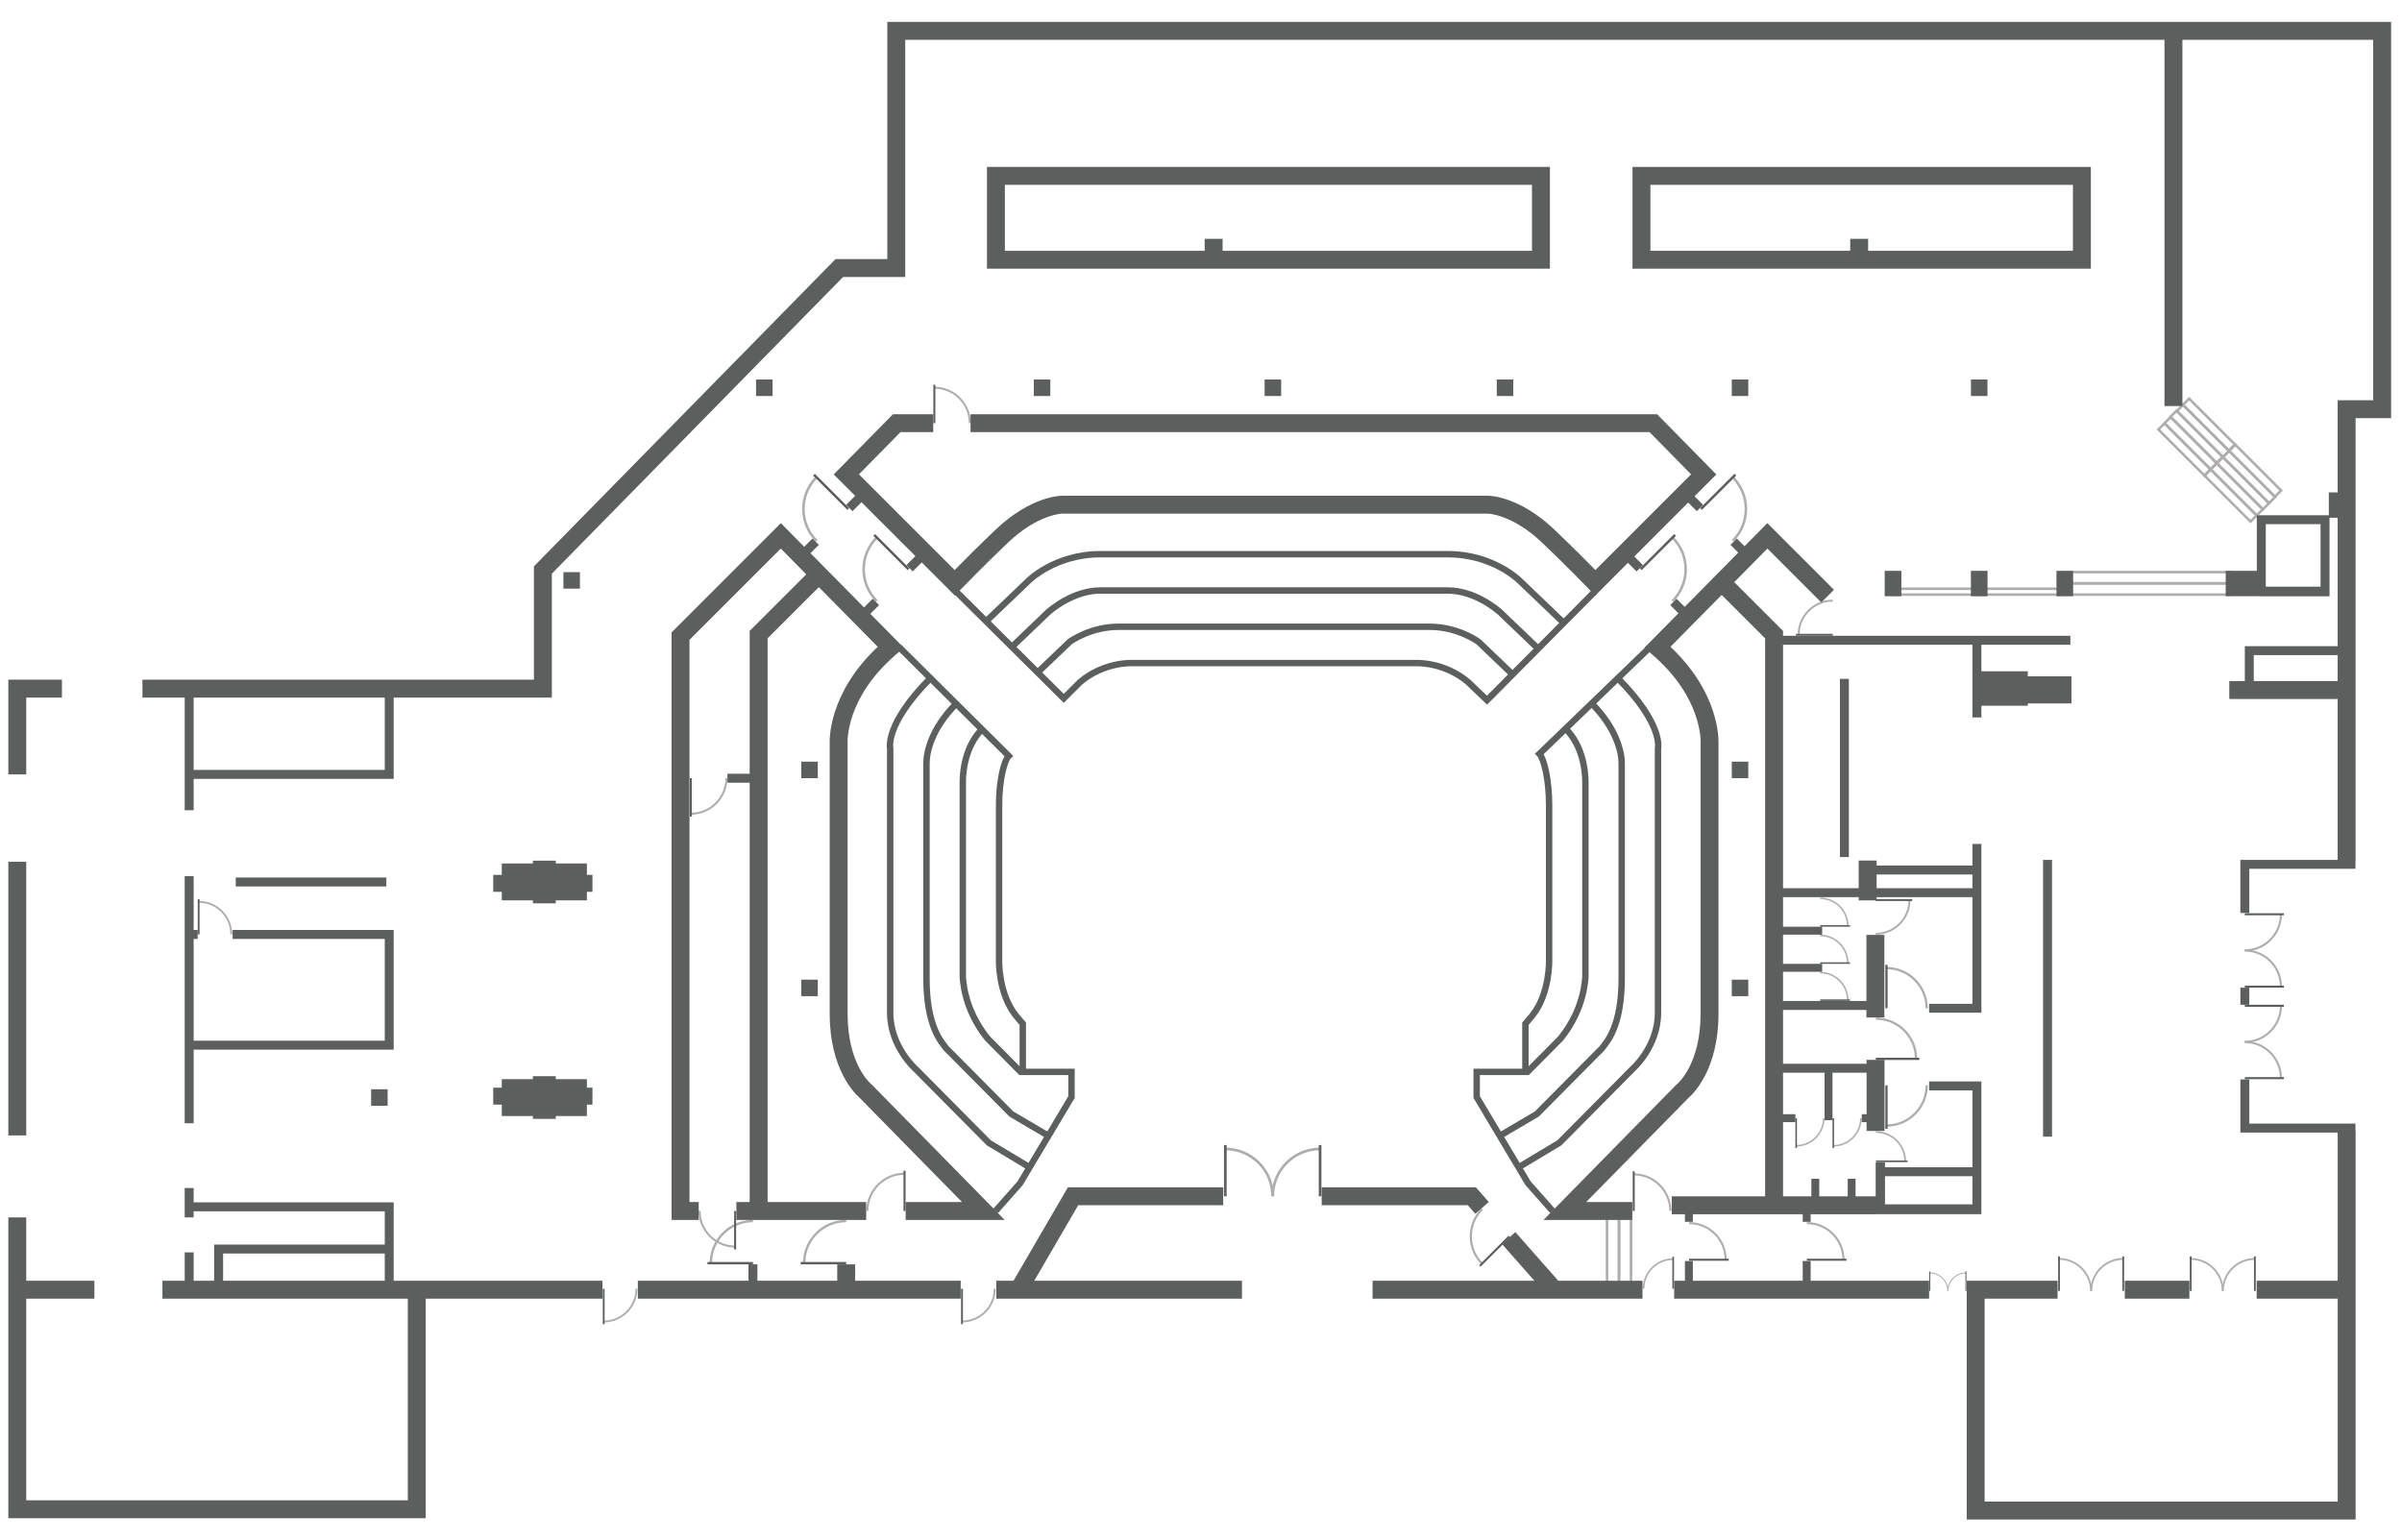 <?xml version="1.0" encoding="utf-8"?>
<!-- Generator: Adobe Illustrator 15.0.0, SVG Export Plug-In . SVG Version: 6.00 Build 0)  -->
<!DOCTYPE svg PUBLIC "-//W3C//DTD SVG 1.1//EN" "http://www.w3.org/Graphics/SVG/1.1/DTD/svg11.dtd">
<svg version="1.1" xmlns="http://www.w3.org/2000/svg" xmlns:xlink="http://www.w3.org/1999/xlink" x="0px" y="0px" width="1876px"
	 height="1202.94px" viewBox="0 0 1876 1202.94" enable-background="new 0 0 1876 1202.94" xml:space="preserve">
<symbol  id="drzwi" viewBox="-19.209 -18.761 38.417 37.521">
	<path fill="none" stroke="#AFACAC" stroke-width="2" stroke-miterlimit="10" d="M-16.313,17.761
		c0-19.618,15.902-35.521,35.521-35.521"/>
	<line fill="none" stroke="#5D5F5F" stroke-width="2" stroke-miterlimit="10" x1="19.208" y1="17.761" x2="-19.209" y2="17.761"/>
</symbol>
<g id="kontury">
	
		<use xlink:href="#drzwi"  width="38.417" height="37.521" x="-19.209" y="-18.761" transform="matrix(0.952 0 0 -0.952 424.714 2030.839)" overflow="visible"/>
	
		<use xlink:href="#drzwi"  width="38.417" height="37.521" x="-19.209" y="-18.761" transform="matrix(0.952 0 0 -0.952 473.38 1951.239)" overflow="visible"/>
	
		<use xlink:href="#drzwi"  width="38.417" height="37.521" x="-19.209" y="-18.761" transform="matrix(-0.686 0 0 -0.686 231.639 1925.524)" overflow="visible"/>
	
		<use xlink:href="#drzwi"  width="38.417" height="37.521" x="-19.209" y="-18.761" transform="matrix(0.686 0 0 0.686 205.273 1893.637)" overflow="visible"/>
	
		<use xlink:href="#drzwi"  width="38.417" height="37.521" x="-19.209" y="-18.761" transform="matrix(-0.673 0.673 -0.673 -0.673 591.523 1771.367)" overflow="visible"/>
	
		<use xlink:href="#drzwi"  width="38.417" height="37.521" x="-19.209" y="-18.761" transform="matrix(-0.526 0.526 -0.526 -0.526 627.517 1736.352)" overflow="visible"/>
	
		<use xlink:href="#drzwi"  width="38.417" height="37.521" x="-19.209" y="-18.761" transform="matrix(0.673 0.673 0.673 -0.673 1438.768 1771.367)" overflow="visible"/>
	
		<use xlink:href="#drzwi"  width="38.417" height="37.521" x="-19.209" y="-18.761" transform="matrix(0.526 0.526 0.526 -0.526 1402.773 1736.352)" overflow="visible"/>
	
		<use xlink:href="#drzwi"  width="38.417" height="37.521" x="-19.209" y="-18.761" transform="matrix(0.705 0 0 0.705 780.751 1736.317)" overflow="visible"/>
	
		<use xlink:href="#drzwi"  width="38.417" height="37.521" x="-19.209" y="-18.761" transform="matrix(0.705 0 0 0.705 827.969 1736.317)" overflow="visible"/>
	
		<use xlink:href="#drzwi"  width="38.417" height="37.521" x="-19.209" y="-18.761" transform="matrix(-0.705 0 0 0.705 1251.355 1736.317)" overflow="visible"/>
	
		<use xlink:href="#drzwi"  width="38.417" height="37.521" x="-19.209" y="-18.761" transform="matrix(-0.705 0 0 0.705 1204.139 1736.317)" overflow="visible"/>
	<g>
		
			<use xlink:href="#drzwi"  width="38.417" height="37.521" x="-19.209" y="-18.761" transform="matrix(0 0.705 0.705 0 1095.272 1417.025)" overflow="visible"/>
		
			<use xlink:href="#drzwi"  width="38.417" height="37.521" x="-19.209" y="-18.761" transform="matrix(0 0.705 -0.705 0 1070.123 1417.025)" overflow="visible"/>
	</g>
	<g>
		
			<use xlink:href="#drzwi"  width="38.417" height="37.521" x="-19.209" y="-18.761" transform="matrix(0 0.705 0.705 0 942.763 1417.025)" overflow="visible"/>
		
			<use xlink:href="#drzwi"  width="38.417" height="37.521" x="-19.209" y="-18.761" transform="matrix(0 0.705 -0.705 0 917.614 1417.025)" overflow="visible"/>
	</g>
	<g>
		
			<use xlink:href="#drzwi"  width="38.417" height="37.521" x="-19.209" y="-18.761" transform="matrix(0 0.705 0.705 0 874.627 1417.025)" overflow="visible"/>
		
			<use xlink:href="#drzwi"  width="38.417" height="37.521" x="-19.209" y="-18.761" transform="matrix(0 0.705 -0.705 0 849.479 1417.025)" overflow="visible"/>
	</g>
	<g>
		
			<use xlink:href="#drzwi"  width="38.417" height="37.521" x="-19.209" y="-18.761" transform="matrix(0 0.624 0.624 0 718.379 1418.582)" overflow="visible"/>
		
			<use xlink:href="#drzwi"  width="38.417" height="37.521" x="-19.209" y="-18.761" transform="matrix(0 0.624 -0.624 0 696.123 1418.582)" overflow="visible"/>
	</g>
	<g>
		
			<use xlink:href="#drzwi"  width="38.417" height="37.521" x="-19.209" y="-18.761" transform="matrix(0 -0.349 0.349 0 654.247 1425.585)" overflow="visible"/>
		
			<use xlink:href="#drzwi"  width="38.417" height="37.521" x="-19.209" y="-18.761" transform="matrix(0 -0.349 -0.349 0 641.798 1425.585)" overflow="visible"/>
	</g>
	
		<use xlink:href="#drzwi"  width="38.417" height="37.521" x="-19.209" y="-18.761" transform="matrix(-0.626 0 0 -0.626 357.761 1941.467)" overflow="visible"/>
	
		<use xlink:href="#drzwi"  width="38.417" height="37.521" x="-19.209" y="-18.761" transform="matrix(0.832 0 0 -0.832 475.69 2316.247)" overflow="visible"/>
	
		<use xlink:href="#drzwi"  width="38.417" height="37.521" x="-19.209" y="-18.761" transform="matrix(0 -0.72 -0.72 0 1175.742 2446.045)" overflow="visible"/>
	
		<use xlink:href="#drzwi"  width="38.417" height="37.521" x="-19.209" y="-18.761" transform="matrix(0 -0.72 0.72 0 855.604 2446.045)" overflow="visible"/>
	
		<use xlink:href="#drzwi"  width="38.417" height="37.521" x="-19.209" y="-18.761" transform="matrix(-0.973 0 0 -0.973 1556.833 2318.919)" overflow="visible"/>
	
		<use xlink:href="#drzwi"  width="38.417" height="37.521" x="-19.209" y="-18.761" transform="matrix(-0.973 0 0 0.973 1605.755 2388.378)" overflow="visible"/>
	
		<use xlink:href="#drzwi"  width="38.417" height="37.521" x="-19.209" y="-18.761" transform="matrix(0.725 0 0 0.725 477.731 2399.576)" overflow="visible"/>
	
		<use xlink:href="#drzwi"  width="38.417" height="37.521" x="-19.209" y="-18.761" transform="matrix(0.895 0 0 0.895 425.816 2388.192)" overflow="visible"/>
	
		<use xlink:href="#drzwi"  width="38.417" height="37.521" x="-19.209" y="-18.761" transform="matrix(0 0.643 -0.643 0 145.983 2419.867)" overflow="visible"/>
	
		<use xlink:href="#drzwi"  width="38.417" height="37.521" x="-19.209" y="-18.761" transform="matrix(0 0.643 0.643 0 168.826 2419.867)" overflow="visible"/>
	
		<use xlink:href="#drzwi"  width="38.417" height="37.521" x="-19.209" y="-18.761" transform="matrix(0 -0.818 -0.818 0 467.354 2072.688)" overflow="visible"/>
	
		<use xlink:href="#drzwi"  width="38.417" height="37.521" x="-19.209" y="-18.761" transform="matrix(-0.952 0 0 -0.952 1605.103 2030.839)" overflow="visible"/>
	
		<use xlink:href="#drzwi"  width="38.417" height="37.521" x="-19.209" y="-18.761" transform="matrix(-0.952 0 0 -0.952 1556.438 1951.239)" overflow="visible"/>
	
		<use xlink:href="#drzwi"  width="38.417" height="37.521" x="-19.209" y="-18.761" transform="matrix(0 -0.818 0.818 0 1562.464 2072.688)" overflow="visible"/>
	<g>
		
			<use xlink:href="#drzwi"  width="38.417" height="37.521" x="-19.209" y="-18.761" transform="matrix(0 -0.766 -0.766 0 140.299 1997.601)" overflow="visible"/>
		
			<use xlink:href="#drzwi"  width="38.417" height="37.521" x="-19.209" y="-18.761" transform="matrix(0 -0.766 0.766 0 167.632 1997.601)" overflow="visible"/>
	</g>
	<g>
		
			<use xlink:href="#drzwi"  width="38.417" height="37.521" x="-19.209" y="-18.761" transform="matrix(0 1.04 1.04 0 1012.543 914.417)" overflow="visible"/>
		
			<use xlink:href="#drzwi"  width="38.417" height="37.521" x="-19.209" y="-18.761" transform="matrix(0 1.04 -1.04 0 975.461 914.417)" overflow="visible"/>
	</g>
	<g>
		
			<use xlink:href="#drzwi"  width="38.417" height="37.521" x="-19.209" y="-18.761" transform="matrix(0 0.704 0.704 0 1645.758 994.827)" overflow="visible"/>
		
			<use xlink:href="#drzwi"  width="38.417" height="37.521" x="-19.209" y="-18.761" transform="matrix(0 0.704 -0.704 0 1620.638 994.827)" overflow="visible"/>
	</g>
	
		<use xlink:href="#drzwi"  width="38.417" height="37.521" x="-19.209" y="-18.761" transform="matrix(0 0.884 -0.884 0 1489.072 770.59)" overflow="visible"/>
	
		<use xlink:href="#drzwi"  width="38.417" height="37.521" x="-19.209" y="-18.761" transform="matrix(0 -0.884 -0.884 0 1489.072 864.749)" overflow="visible"/>
	
		<use xlink:href="#drzwi"  width="38.417" height="37.521" x="-19.209" y="-18.761" transform="matrix(-0.884 0 0 0.884 1482.062 811.367)" overflow="visible"/>
	
		<use xlink:href="#drzwi"  width="38.417" height="37.521" x="-19.209" y="-18.761" transform="matrix(-0.644 0 0 0.644 1477.501 895.653)" overflow="visible"/>
	
		<use xlink:href="#drzwi"  width="38.417" height="37.521" x="-19.209" y="-18.761" transform="matrix(-0.742 0 0 -0.742 1479.234 716.21)" overflow="visible"/>
	
		<use xlink:href="#drzwi"  width="38.417" height="37.521" x="-19.209" y="-18.761" transform="matrix(-0.607 0 0 0.607 1433.228 712.464)" overflow="visible"/>
	<g>
		
			<use xlink:href="#drzwi"  width="38.417" height="37.521" x="-19.209" y="-18.761" transform="matrix(0 0.396 0.396 0 1528.395 1000.745)" overflow="visible"/>
		
			<use xlink:href="#drzwi"  width="38.417" height="37.521" x="-19.209" y="-18.761" transform="matrix(0 0.396 -0.396 0 1514.265 1000.745)" overflow="visible"/>
	</g>
	<g>
		
			<use xlink:href="#drzwi"  width="38.417" height="37.521" x="-19.209" y="-18.761" transform="matrix(0 0.704 0.704 0 1748.597 994.827)" overflow="visible"/>
		
			<use xlink:href="#drzwi"  width="38.417" height="37.521" x="-19.209" y="-18.761" transform="matrix(0 0.704 -0.704 0 1723.477 994.827)" overflow="visible"/>
	</g>
	
		<use xlink:href="#drzwi"  width="38.417" height="37.521" x="-19.209" y="-18.761" transform="matrix(0.599 -0.599 0.599 0.599 1156.668 966.646)" overflow="visible"/>
	
		<use xlink:href="#drzwi"  width="38.417" height="37.521" x="-19.209" y="-18.761" transform="matrix(0.925 0 0 0.925 643.126 970.207)" overflow="visible"/>
	
		<use xlink:href="#drzwi"  width="38.417" height="37.521" x="-19.209" y="-18.761" transform="matrix(0.925 0 0 0.925 570.293 970.207)" overflow="visible"/>
	
		<use xlink:href="#drzwi"  width="38.417" height="37.521" x="-19.209" y="-18.761" transform="matrix(0 0.818 0.818 0 691.923 930.172)" overflow="visible"/>
	
		<use xlink:href="#drzwi"  width="38.417" height="37.521" x="-19.209" y="-18.761" transform="matrix(0 -0.782 0.782 0 560.249 960.915)" overflow="visible"/>
	
		<use xlink:href="#drzwi"  width="38.417" height="37.521" x="-19.209" y="-18.761" transform="matrix(0 -0.782 -0.782 0 553.466 622.863)" overflow="visible"/>
	
		<use xlink:href="#drzwi"  width="38.417" height="37.521" x="-19.209" y="-18.761" transform="matrix(0.698 0.698 0.698 -0.698 636.708 396.58)" overflow="visible"/>
	
		<use xlink:href="#drzwi"  width="38.417" height="37.521" x="-19.209" y="-18.761" transform="matrix(0 0.78 -0.78 0 743.606 315.558)" overflow="visible"/>
	
		<use xlink:href="#drzwi"  width="38.417" height="37.521" x="-19.209" y="-18.761" transform="matrix(0.698 0.698 0.698 -0.698 683.763 443.634)" overflow="visible"/>
	
		<use xlink:href="#drzwi"  width="38.417" height="37.521" x="-19.209" y="-18.761" transform="matrix(-0.698 0.698 -0.698 -0.698 1354.34 396.58)" overflow="visible"/>
	
		<use xlink:href="#drzwi"  width="38.417" height="37.521" x="-19.209" y="-18.761" transform="matrix(-0.698 0.698 -0.698 -0.698 1307.285 443.634)" overflow="visible"/>
	
		<use xlink:href="#drzwi"  width="38.417" height="37.521" x="-19.209" y="-18.761" transform="matrix(0.751 0 0 0.751 1417.024 482.492)" overflow="visible"/>
	
		<use xlink:href="#drzwi"  width="38.417" height="37.521" x="-19.209" y="-18.761" transform="matrix(0 0.718 -0.718 0 167.907 716.098)" overflow="visible"/>
	
		<rect x="1255.098" y="945.885" fill="none" stroke="#AFACAC" stroke-width="2" stroke-miterlimit="10" width="9.368" height="60.751"/>
	
		<rect x="1264.466" y="945.885" fill="none" stroke="#AFACAC" stroke-width="2" stroke-miterlimit="10" width="9.368" height="60.751"/>
	
		<rect x="1280.198" y="1709.605" fill="none" stroke="#AFACAC" stroke-width="2" stroke-miterlimit="10" width="8.541" height="51.832"/>
	
		<rect x="1143.457" y="1712.217" fill="none" stroke="#AFACAC" stroke-width="2" stroke-miterlimit="10" width="8.541" height="36.719"/>
	
		<rect x="1134.916" y="1712.217" fill="none" stroke="#AFACAC" stroke-width="2" stroke-miterlimit="10" width="8.541" height="36.719"/>
	
		<rect x="1288.739" y="1709.605" fill="none" stroke="#AFACAC" stroke-width="2" stroke-miterlimit="10" width="8.54" height="51.832"/>
	
		<rect x="1297.279" y="1709.605" fill="none" stroke="#AFACAC" stroke-width="2" stroke-miterlimit="10" width="8.541" height="51.832"/>
	
		<rect x="1345.804" y="1709.605" fill="none" stroke="#AFACAC" stroke-width="2" stroke-miterlimit="10" width="8.541" height="51.832"/>
	
		<rect x="1354.345" y="1709.605" fill="none" stroke="#AFACAC" stroke-width="2" stroke-miterlimit="10" width="8.54" height="51.832"/>
	
		<rect x="1362.885" y="1709.605" fill="none" stroke="#AFACAC" stroke-width="2" stroke-miterlimit="10" width="8.541" height="51.832"/>
	
		<rect x="1726.126" y="2133.547" transform="matrix(0.707 0.707 -0.707 0.707 2022.209 -595.881)" fill="none" stroke="#AFACAC" stroke-width="2" stroke-miterlimit="10" width="8.541" height="19.069"/>
	
		<rect x="1739.609" y="2120.064" transform="matrix(0.707 0.707 -0.707 0.707 2016.623 -609.364)" fill="none" stroke="#AFACAC" stroke-width="2" stroke-miterlimit="10" width="8.541" height="19.068"/>
	
		<rect x="1732.164" y="2139.586" transform="matrix(0.707 0.707 -0.707 0.707 2028.47 -598.358)" fill="none" stroke="#AFACAC" stroke-width="2" stroke-miterlimit="10" width="8.541" height="19.069"/>
	
		<rect x="1745.648" y="2126.104" transform="matrix(0.707 0.707 -0.707 0.707 2022.663 -611.866)" fill="none" stroke="#AFACAC" stroke-width="2" stroke-miterlimit="10" width="8.542" height="19.068"/>
	<g>
		
			<rect x="1738.937" y="361.408" transform="matrix(0.707 -0.707 0.707 0.707 236.763 1345.327)" fill="none" stroke="#AFACAC" stroke-width="2" stroke-miterlimit="10" width="6.796" height="50.914"/>
		
			<rect x="1743.743" y="356.601" transform="matrix(0.707 -0.707 0.707 0.707 241.57 1347.318)" fill="none" stroke="#AFACAC" stroke-width="2" stroke-miterlimit="10" width="6.796" height="50.915"/>
		
			<rect x="1748.548" y="351.796" transform="matrix(0.707 -0.707 0.707 0.707 246.425 1349.385)" fill="none" stroke="#AFACAC" stroke-width="2" stroke-miterlimit="10" width="6.797" height="50.915"/>
		
			<rect x="1753.355" y="346.991" transform="matrix(0.707 -0.707 0.707 0.707 251.181 1351.299)" fill="none" stroke="#AFACAC" stroke-width="2" stroke-miterlimit="10" width="6.796" height="50.913"/>
		
			<rect x="1758.161" y="342.185" transform="matrix(0.707 -0.707 0.707 0.707 255.836 1353.061)" fill="none" stroke="#AFACAC" stroke-width="2" stroke-miterlimit="10" width="6.797" height="50.914"/>
		
			<rect x="1702.935" y="325.404" transform="matrix(0.707 -0.707 0.707 0.707 251.725 1309.399)" fill="none" stroke="#AFACAC" stroke-width="2" stroke-miterlimit="10" width="6.797" height="50.915"/>
		
			<rect x="1707.741" y="320.599" transform="matrix(0.707 -0.707 0.707 0.707 256.482 1311.315)" fill="none" stroke="#AFACAC" stroke-width="2" stroke-miterlimit="10" width="6.796" height="50.915"/>
		
			<rect x="1712.547" y="315.795" transform="matrix(0.707 -0.707 0.707 0.707 261.139 1313.085)" fill="none" stroke="#AFACAC" stroke-width="2" stroke-miterlimit="10" width="6.797" height="50.913"/>
		
			<rect x="1717.353" y="310.988" transform="matrix(0.707 -0.707 0.707 0.707 266.143 1315.371)" fill="none" stroke="#AFACAC" stroke-width="2" stroke-miterlimit="10" width="6.797" height="50.915"/>
		
			<rect x="1722.159" y="306.182" transform="matrix(0.707 -0.707 0.707 0.707 270.899 1317.288)" fill="none" stroke="#AFACAC" stroke-width="2" stroke-miterlimit="10" width="6.796" height="50.915"/>
	</g>
	
		<rect x="1617.836" y="446.862" fill="none" stroke="#AFACAC" stroke-width="2" stroke-miterlimit="10" width="124.499" height="8.789"/>
	
		<rect x="1617.836" y="455.65" fill="none" stroke="#AFACAC" stroke-width="2" stroke-miterlimit="10" width="124.499" height="8.789"/>
	
		<rect x="1477.591" y="459.88" fill="none" stroke="#AFACAC" stroke-width="2" stroke-miterlimit="10" width="134.199" height="4.56"/>
	
		<line fill="none" stroke="#AFACAC" stroke-width="2" stroke-miterlimit="10" x1="1305.82" y1="1709.605" x2="1261.227" y2="1709.605"/>
	
		<line fill="none" stroke="#AFACAC" stroke-width="2" stroke-miterlimit="10" x1="1390.737" y1="1709.605" x2="1346.144" y2="1709.605"/>
	
		<rect x="660.341" y="1709.605" fill="none" stroke="#AFACAC" stroke-width="2" stroke-miterlimit="10" width="8.541" height="51.832"/>
	
		<rect x="668.882" y="1709.605" fill="none" stroke="#AFACAC" stroke-width="2" stroke-miterlimit="10" width="8.54" height="51.832"/>
	
		<rect x="677.422" y="1709.605" fill="none" stroke="#AFACAC" stroke-width="2" stroke-miterlimit="10" width="8.541" height="51.832"/>
	
		<rect x="725.946" y="1709.605" fill="none" stroke="#AFACAC" stroke-width="2" stroke-miterlimit="10" width="8.541" height="51.832"/>
	
		<rect x="734.487" y="1709.605" fill="none" stroke="#AFACAC" stroke-width="2" stroke-miterlimit="10" width="8.54" height="51.832"/>
	
		<rect x="743.027" y="1709.605" fill="none" stroke="#AFACAC" stroke-width="2" stroke-miterlimit="10" width="8.541" height="51.832"/>
	
		<rect x="302.061" y="1806.211" fill="none" stroke="#AFACAC" stroke-width="2" stroke-miterlimit="10" width="19.206" height="8.412"/>
	
		<rect x="321.266" y="1806.211" fill="none" stroke="#AFACAC" stroke-width="2" stroke-miterlimit="10" width="24.47" height="8.412"/>
	
		<rect x="293.608" y="1814.624" fill="none" stroke="#AFACAC" stroke-width="2" stroke-miterlimit="10" width="8.453" height="19.206"/>
	
		<rect x="293.608" y="1833.83" fill="none" stroke="#AFACAC" stroke-width="2" stroke-miterlimit="10" width="8.453" height="24.47"/>
	
		<rect x="285.156" y="1814.624" fill="none" stroke="#AFACAC" stroke-width="2" stroke-miterlimit="10" width="8.452" height="19.206"/>
	
		<rect x="285.156" y="1833.83" fill="none" stroke="#AFACAC" stroke-width="2" stroke-miterlimit="10" width="8.452" height="24.47"/>
	
		<rect x="276.703" y="1814.624" fill="none" stroke="#AFACAC" stroke-width="2" stroke-miterlimit="10" width="8.453" height="19.206"/>
	
		<rect x="276.703" y="1833.83" fill="none" stroke="#AFACAC" stroke-width="2" stroke-miterlimit="10" width="8.453" height="24.47"/>
	
		<rect x="268.25" y="1814.624" fill="none" stroke="#AFACAC" stroke-width="2" stroke-miterlimit="10" width="8.453" height="19.206"/>
	
		<rect x="268.25" y="1833.83" fill="none" stroke="#AFACAC" stroke-width="2" stroke-miterlimit="10" width="8.453" height="24.47"/>
	
		<rect x="259.798" y="1814.624" fill="none" stroke="#AFACAC" stroke-width="2" stroke-miterlimit="10" width="8.453" height="19.206"/>
	
		<rect x="259.798" y="1833.83" fill="none" stroke="#AFACAC" stroke-width="2" stroke-miterlimit="10" width="8.453" height="24.47"/>
	
		<rect x="251.346" y="1814.624" fill="none" stroke="#AFACAC" stroke-width="2" stroke-miterlimit="10" width="8.452" height="19.206"/>
	
		<rect x="251.345" y="1833.83" fill="none" stroke="#AFACAC" stroke-width="2" stroke-miterlimit="10" width="8.452" height="24.47"/>
	
		<rect x="242.893" y="1814.624" fill="none" stroke="#AFACAC" stroke-width="2" stroke-miterlimit="10" width="8.453" height="19.206"/>
	
		<rect x="242.893" y="1833.83" fill="none" stroke="#AFACAC" stroke-width="2" stroke-miterlimit="10" width="8.453" height="24.47"/>
	
		<rect x="234.44" y="1814.624" fill="none" stroke="#AFACAC" stroke-width="2" stroke-miterlimit="10" width="8.453" height="19.206"/>
	
		<rect x="234.44" y="1833.83" fill="none" stroke="#AFACAC" stroke-width="2" stroke-miterlimit="10" width="8.453" height="24.47"/>
	
		<rect x="225.988" y="1814.624" fill="none" stroke="#AFACAC" stroke-width="2" stroke-miterlimit="10" width="8.452" height="19.206"/>
	
		<rect x="225.988" y="1833.83" fill="none" stroke="#AFACAC" stroke-width="2" stroke-miterlimit="10" width="8.452" height="24.47"/>
	
		<rect x="217.536" y="1814.624" fill="none" stroke="#AFACAC" stroke-width="2" stroke-miterlimit="10" width="8.453" height="19.206"/>
	
		<rect x="217.535" y="1833.83" fill="none" stroke="#AFACAC" stroke-width="2" stroke-miterlimit="10" width="8.453" height="24.47"/>
	
		<rect x="209.083" y="1814.624" fill="none" stroke="#AFACAC" stroke-width="2" stroke-miterlimit="10" width="8.453" height="19.206"/>
	
		<rect x="209.083" y="1833.83" fill="none" stroke="#AFACAC" stroke-width="2" stroke-miterlimit="10" width="8.453" height="21.937"/>
	
		<rect x="200.629" y="1810.417" fill="none" stroke="#AFACAC" stroke-width="2" stroke-miterlimit="10" width="8.453" height="48.66"/>
	
		<rect x="302.061" y="1797.745" fill="none" stroke="#AFACAC" stroke-width="2" stroke-miterlimit="10" width="19.206" height="8.412"/>
	
		<rect x="321.266" y="1797.745" fill="none" stroke="#AFACAC" stroke-width="2" stroke-miterlimit="10" width="24.47" height="8.412"/>
	
		<rect x="302.061" y="1789.277" fill="none" stroke="#AFACAC" stroke-width="2" stroke-miterlimit="10" width="19.206" height="8.412"/>
	
		<rect x="321.266" y="1789.277" fill="none" stroke="#AFACAC" stroke-width="2" stroke-miterlimit="10" width="24.47" height="8.412"/>
	
		<rect x="302.061" y="1780.81" fill="none" stroke="#AFACAC" stroke-width="2" stroke-miterlimit="10" width="19.206" height="8.412"/>
	
		<rect x="321.266" y="1780.81" fill="none" stroke="#AFACAC" stroke-width="2" stroke-miterlimit="10" width="24.47" height="8.412"/>
	
		<rect x="302.061" y="1772.342" fill="none" stroke="#AFACAC" stroke-width="2" stroke-miterlimit="10" width="19.206" height="8.412"/>
	
		<rect x="321.266" y="1772.342" fill="none" stroke="#AFACAC" stroke-width="2" stroke-miterlimit="10" width="24.47" height="8.412"/>
	
		<rect x="302.061" y="1763.875" fill="none" stroke="#AFACAC" stroke-width="2" stroke-miterlimit="10" width="19.206" height="8.412"/>
	
		<rect x="321.266" y="1763.875" fill="none" stroke="#AFACAC" stroke-width="2" stroke-miterlimit="10" width="24.47" height="8.412"/>
	
		<rect x="302.061" y="1755.408" fill="none" stroke="#AFACAC" stroke-width="2" stroke-miterlimit="10" width="19.206" height="8.413"/>
	
		<rect x="321.266" y="1755.408" fill="none" stroke="#AFACAC" stroke-width="2" stroke-miterlimit="10" width="24.47" height="8.413"/>
	
		<rect x="302.061" y="1746.941" fill="none" stroke="#AFACAC" stroke-width="2" stroke-miterlimit="10" width="19.206" height="8.412"/>
	
		<rect x="321.266" y="1746.941" fill="none" stroke="#AFACAC" stroke-width="2" stroke-miterlimit="10" width="24.47" height="8.412"/>
	
		<line fill="none" stroke="#AFACAC" stroke-width="2" stroke-miterlimit="10" x1="685.963" y1="1709.605" x2="641.369" y2="1709.605"/>
	
		<line fill="none" stroke="#AFACAC" stroke-width="2" stroke-miterlimit="10" x1="770.88" y1="1709.605" x2="726.286" y2="1709.605"/>
	
		<line fill="none" stroke="#AFACAC" stroke-width="2" stroke-miterlimit="10" x1="1108.878" y1="1712.286" x2="1108.878" y2="1748.936"/>
	
		<rect x="880.29" y="1712.217" fill="none" stroke="#AFACAC" stroke-width="2" stroke-miterlimit="10" width="8.541" height="36.719"/>
	
		<rect x="888.831" y="1712.217" fill="none" stroke="#AFACAC" stroke-width="2" stroke-miterlimit="10" width="8.541" height="36.719"/>
	
		<line fill="none" stroke="#AFACAC" stroke-width="2" stroke-miterlimit="10" x1="923.41" y1="1712.286" x2="923.41" y2="1748.936"/>
	
		<line fill="none" stroke="#AFACAC" stroke-width="2" stroke-miterlimit="10" x1="234.44" y1="1814.624" x2="302.061" y2="1746.941"/>
	<polyline fill="none" stroke="#AFACAC" stroke-width="2" stroke-miterlimit="10" points="223.737,2251.199 223.736,2287.094 
		317.139,2287.094 317.144,2131.718 223.742,2131.718 223.741,2165.876 	"/>
	
		<rect x="227.68" y="2165.876" fill="none" stroke="#AFACAC" stroke-width="2" stroke-miterlimit="10" width="8.463" height="42.661"/>
	
		<rect x="227.68" y="2208.538" fill="none" stroke="#AFACAC" stroke-width="2" stroke-miterlimit="10" width="8.463" height="42.661"/>
	
		<rect x="219.217" y="2165.876" fill="none" stroke="#AFACAC" stroke-width="2" stroke-miterlimit="10" width="8.462" height="42.661"/>
	
		<rect x="219.217" y="2208.538" fill="none" stroke="#AFACAC" stroke-width="2" stroke-miterlimit="10" width="8.462" height="42.661"/>
	
		<rect x="210.754" y="2165.876" fill="none" stroke="#AFACAC" stroke-width="2" stroke-miterlimit="10" width="8.463" height="42.661"/>
	
		<rect x="210.754" y="2208.538" fill="none" stroke="#AFACAC" stroke-width="2" stroke-miterlimit="10" width="8.463" height="42.661"/>
	
		<rect x="202.292" y="2165.876" fill="none" stroke="#AFACAC" stroke-width="2" stroke-miterlimit="10" width="8.463" height="42.661"/>
	
		<rect x="202.292" y="2208.538" fill="none" stroke="#AFACAC" stroke-width="2" stroke-miterlimit="10" width="8.463" height="42.661"/>
	
		<rect x="193.829" y="2165.876" fill="none" stroke="#AFACAC" stroke-width="2" stroke-miterlimit="10" width="8.462" height="42.661"/>
	
		<rect x="193.829" y="2208.538" fill="none" stroke="#AFACAC" stroke-width="2" stroke-miterlimit="10" width="8.462" height="42.661"/>
	
		<rect x="185.366" y="2165.876" fill="none" stroke="#AFACAC" stroke-width="2" stroke-miterlimit="10" width="8.463" height="42.661"/>
	
		<rect x="185.366" y="2208.538" fill="none" stroke="#AFACAC" stroke-width="2" stroke-miterlimit="10" width="8.463" height="42.661"/>
	
		<rect x="308.681" y="2165.876" fill="none" stroke="#AFACAC" stroke-width="2" stroke-miterlimit="10" width="8.463" height="42.661"/>
	
		<rect x="308.681" y="2208.538" fill="none" stroke="#AFACAC" stroke-width="2" stroke-miterlimit="10" width="8.463" height="42.661"/>
	
		<rect x="300.219" y="2165.876" fill="none" stroke="#AFACAC" stroke-width="2" stroke-miterlimit="10" width="8.462" height="42.661"/>
	
		<rect x="300.219" y="2208.538" fill="none" stroke="#AFACAC" stroke-width="2" stroke-miterlimit="10" width="8.462" height="42.661"/>
	
		<rect x="291.756" y="2165.876" fill="none" stroke="#AFACAC" stroke-width="2" stroke-miterlimit="10" width="8.463" height="42.661"/>
	
		<rect x="291.756" y="2208.538" fill="none" stroke="#AFACAC" stroke-width="2" stroke-miterlimit="10" width="8.463" height="42.661"/>
	
		<rect x="283.293" y="2165.876" fill="none" stroke="#AFACAC" stroke-width="2" stroke-miterlimit="10" width="8.463" height="42.661"/>
	
		<rect x="283.293" y="2208.538" fill="none" stroke="#AFACAC" stroke-width="2" stroke-miterlimit="10" width="8.463" height="42.661"/>
	
		<rect x="274.831" y="2165.876" fill="none" stroke="#AFACAC" stroke-width="2" stroke-miterlimit="10" width="8.462" height="42.661"/>
	
		<rect x="274.831" y="2208.538" fill="none" stroke="#AFACAC" stroke-width="2" stroke-miterlimit="10" width="8.462" height="42.661"/>
	
		<rect x="266.368" y="2165.876" fill="none" stroke="#AFACAC" stroke-width="2" stroke-miterlimit="10" width="8.463" height="42.661"/>
	
		<rect x="266.368" y="2208.538" fill="none" stroke="#AFACAC" stroke-width="2" stroke-miterlimit="10" width="8.463" height="42.661"/>
	
		<rect x="240.662" y="2050.92" fill="none" stroke="#AFACAC" stroke-width="2" stroke-miterlimit="10" width="8.463" height="39.127"/>
	
		<rect x="240.662" y="2090.047" fill="none" stroke="#AFACAC" stroke-width="2" stroke-miterlimit="10" width="8.463" height="41.671"/>
	
		<rect x="232.199" y="2050.92" fill="none" stroke="#AFACAC" stroke-width="2" stroke-miterlimit="10" width="8.462" height="39.127"/>
	
		<rect x="232.199" y="2090.047" fill="none" stroke="#AFACAC" stroke-width="2" stroke-miterlimit="10" width="8.462" height="41.671"/>
	
		<rect x="223.736" y="2050.92" fill="none" stroke="#AFACAC" stroke-width="2" stroke-miterlimit="10" width="8.463" height="39.127"/>
	
		<rect x="223.736" y="2090.047" fill="none" stroke="#AFACAC" stroke-width="2" stroke-miterlimit="10" width="8.463" height="41.671"/>
	
		<rect x="240.662" y="2328.764" fill="none" stroke="#AFACAC" stroke-width="2" stroke-miterlimit="10" width="8.463" height="39.127"/>
	
		<rect x="240.662" y="2287.093" fill="none" stroke="#AFACAC" stroke-width="2" stroke-miterlimit="10" width="8.463" height="41.671"/>
	
		<rect x="355.667" y="2420.305" fill="none" stroke="#AFACAC" stroke-width="2" stroke-miterlimit="10" width="28.908" height="8.463"/>
	
		<rect x="384.575" y="2420.305" fill="none" stroke="#AFACAC" stroke-width="2" stroke-miterlimit="10" width="28.908" height="8.463"/>
	
		<rect x="355.667" y="2428.768" fill="none" stroke="#AFACAC" stroke-width="2" stroke-miterlimit="10" width="28.908" height="8.463"/>
	
		<rect x="384.575" y="2428.768" fill="none" stroke="#AFACAC" stroke-width="2" stroke-miterlimit="10" width="28.908" height="8.463"/>
	<polyline fill="none" stroke="#AFACAC" stroke-width="2" stroke-miterlimit="10" points="355.667,2445.694 355.667,2437.231 
		384.575,2437.231 384.575,2445.694 	"/>
	<polyline fill="none" stroke="#AFACAC" stroke-width="2" stroke-miterlimit="10" points="384.575,2445.694 384.575,2437.231 
		413.483,2437.231 413.483,2445.694 	"/>
	
		<rect x="232.199" y="2328.764" fill="none" stroke="#AFACAC" stroke-width="2" stroke-miterlimit="10" width="8.462" height="39.127"/>
	
		<rect x="232.199" y="2287.093" fill="none" stroke="#AFACAC" stroke-width="2" stroke-miterlimit="10" width="8.462" height="41.671"/>
	
		<rect x="223.736" y="2328.764" fill="none" stroke="#AFACAC" stroke-width="2" stroke-miterlimit="10" width="8.463" height="39.127"/>
	
		<rect x="223.736" y="2287.093" fill="none" stroke="#AFACAC" stroke-width="2" stroke-miterlimit="10" width="8.463" height="41.671"/>
	
		<rect x="176.903" y="2165.876" fill="none" stroke="#AFACAC" stroke-width="2" stroke-miterlimit="10" width="8.463" height="42.661"/>
	
		<rect x="176.903" y="2208.538" fill="none" stroke="#AFACAC" stroke-width="2" stroke-miterlimit="10" width="8.463" height="42.661"/>
	
		<rect x="168.441" y="2165.876" fill="none" stroke="#AFACAC" stroke-width="2" stroke-miterlimit="10" width="8.462" height="42.661"/>
	
		<rect x="168.441" y="2208.538" fill="none" stroke="#AFACAC" stroke-width="2" stroke-miterlimit="10" width="8.462" height="42.661"/>
	
		<rect x="159.978" y="2165.876" fill="none" stroke="#AFACAC" stroke-width="2" stroke-miterlimit="10" width="8.463" height="42.661"/>
	
		<rect x="159.978" y="2208.538" fill="none" stroke="#AFACAC" stroke-width="2" stroke-miterlimit="10" width="8.463" height="42.661"/>
	
		<rect x="1726.126" y="2277.099" transform="matrix(0.707 -0.707 0.707 0.707 -1110.072 1893.314)" fill="none" stroke="#AFACAC" stroke-width="2" stroke-miterlimit="10" width="8.541" height="19.069"/>
	
		<rect x="1739.609" y="2290.583" transform="matrix(0.707 -0.707 0.707 0.707 -1115.658 1906.797)" fill="none" stroke="#AFACAC" stroke-width="2" stroke-miterlimit="10" width="8.541" height="19.068"/>
	
		<rect x="1732.164" y="2271.059" transform="matrix(0.707 -0.707 0.707 0.707 -1104.064 1896.045)" fill="none" stroke="#AFACAC" stroke-width="2" stroke-miterlimit="10" width="8.541" height="19.069"/>
	
		<rect x="1745.648" y="2284.543" transform="matrix(0.707 -0.707 0.707 0.707 -1109.618 1909.299)" fill="none" stroke="#AFACAC" stroke-width="2" stroke-miterlimit="10" width="8.542" height="19.068"/>
	<polyline fill="none" stroke="#AFACAC" stroke-width="2" stroke-miterlimit="10" points="1720.635,2282.911 1712.104,2274.38 
		1712.104,2155.334 1720.635,2146.804 	"/>
	
		<rect x="1707.905" y="1660.001" fill="none" stroke="#AFACAC" stroke-width="2" stroke-miterlimit="10" width="51.772" height="9.427"/>
	
		<rect x="1696.489" y="1588.193" fill="none" stroke="#AFACAC" stroke-width="2" stroke-miterlimit="10" width="8.624" height="51.772"/>
	
		<rect x="1696.489" y="1536.42" fill="none" stroke="#AFACAC" stroke-width="2" stroke-miterlimit="10" width="8.624" height="51.772"/>
	
		<rect x="1687.866" y="1588.193" fill="none" stroke="#AFACAC" stroke-width="2" stroke-miterlimit="10" width="8.623" height="51.772"/>
	
		<rect x="1687.866" y="1536.42" fill="none" stroke="#AFACAC" stroke-width="2" stroke-miterlimit="10" width="8.623" height="51.772"/>
	
		<rect x="1679.242" y="1588.193" fill="none" stroke="#AFACAC" stroke-width="2" stroke-miterlimit="10" width="8.624" height="51.772"/>
	
		<rect x="1679.242" y="1536.42" fill="none" stroke="#AFACAC" stroke-width="2" stroke-miterlimit="10" width="8.624" height="51.772"/>
	
		<rect x="1670.618" y="1588.193" fill="none" stroke="#AFACAC" stroke-width="2" stroke-miterlimit="10" width="8.624" height="51.772"/>
	
		<rect x="1670.618" y="1536.42" fill="none" stroke="#AFACAC" stroke-width="2" stroke-miterlimit="10" width="8.624" height="51.772"/>
	
		<rect x="1661.995" y="1588.193" fill="none" stroke="#AFACAC" stroke-width="2" stroke-miterlimit="10" width="8.623" height="51.772"/>
	
		<rect x="1661.995" y="1536.42" fill="none" stroke="#AFACAC" stroke-width="2" stroke-miterlimit="10" width="8.623" height="51.772"/>
	
		<rect x="1653.371" y="1588.193" fill="none" stroke="#AFACAC" stroke-width="2" stroke-miterlimit="10" width="8.624" height="51.772"/>
	
		<rect x="1653.371" y="1536.42" fill="none" stroke="#AFACAC" stroke-width="2" stroke-miterlimit="10" width="8.624" height="51.772"/>
	
		<rect x="1644.747" y="1588.193" fill="none" stroke="#AFACAC" stroke-width="2" stroke-miterlimit="10" width="8.624" height="51.772"/>
	
		<rect x="1644.747" y="1536.42" fill="none" stroke="#AFACAC" stroke-width="2" stroke-miterlimit="10" width="8.624" height="51.772"/>
	
		<rect x="1636.124" y="1588.193" fill="none" stroke="#AFACAC" stroke-width="2" stroke-miterlimit="10" width="8.623" height="51.772"/>
	
		<rect x="1636.124" y="1536.42" fill="none" stroke="#AFACAC" stroke-width="2" stroke-miterlimit="10" width="8.623" height="51.772"/>
	
		<rect x="1627.5" y="1588.193" fill="none" stroke="#AFACAC" stroke-width="2" stroke-miterlimit="10" width="8.624" height="51.772"/>
	
		<rect x="1627.5" y="1536.42" fill="none" stroke="#AFACAC" stroke-width="2" stroke-miterlimit="10" width="8.624" height="51.772"/>
	
		<rect x="1759.678" y="1660.001" fill="none" stroke="#AFACAC" stroke-width="2" stroke-miterlimit="10" width="51.772" height="9.427"/>
	
		<rect x="1707.905" y="1669.428" fill="none" stroke="#AFACAC" stroke-width="2" stroke-miterlimit="10" width="51.772" height="9.427"/>
	
		<rect x="1759.678" y="1669.428" fill="none" stroke="#AFACAC" stroke-width="2" stroke-miterlimit="10" width="51.772" height="9.427"/>
	
		<rect x="1707.905" y="1678.855" fill="none" stroke="#AFACAC" stroke-width="2" stroke-miterlimit="10" width="51.772" height="9.427"/>
	
		<rect x="1759.678" y="1678.855" fill="none" stroke="#AFACAC" stroke-width="2" stroke-miterlimit="10" width="51.772" height="9.427"/>
	
		<rect x="1707.905" y="1688.282" fill="none" stroke="#AFACAC" stroke-width="2" stroke-miterlimit="10" width="51.772" height="9.427"/>
	
		<rect x="1759.678" y="1688.282" fill="none" stroke="#AFACAC" stroke-width="2" stroke-miterlimit="10" width="51.772" height="9.427"/>
	
		<rect x="1707.905" y="1697.708" fill="none" stroke="#AFACAC" stroke-width="2" stroke-miterlimit="10" width="51.772" height="9.427"/>
	
		<rect x="1759.678" y="1697.708" fill="none" stroke="#AFACAC" stroke-width="2" stroke-miterlimit="10" width="51.772" height="9.427"/>
	
		<rect x="1707.905" y="1707.135" fill="none" stroke="#AFACAC" stroke-width="2" stroke-miterlimit="10" width="51.772" height="9.427"/>
	
		<rect x="1759.678" y="1707.135" fill="none" stroke="#AFACAC" stroke-width="2" stroke-miterlimit="10" width="51.772" height="9.427"/>
	
		<rect x="1707.905" y="1716.562" fill="none" stroke="#AFACAC" stroke-width="2" stroke-miterlimit="10" width="51.772" height="9.427"/>
	
		<rect x="1759.678" y="1716.562" fill="none" stroke="#AFACAC" stroke-width="2" stroke-miterlimit="10" width="51.772" height="9.427"/>
	
		<rect x="1707.905" y="1725.989" fill="none" stroke="#AFACAC" stroke-width="2" stroke-miterlimit="10" width="51.772" height="9.427"/>
	
		<rect x="1759.678" y="1725.989" fill="none" stroke="#AFACAC" stroke-width="2" stroke-miterlimit="10" width="51.772" height="9.427"/>
	<path fill="none" stroke="#5D5F5F" stroke-width="5" stroke-miterlimit="10" d="M804.105,911.75l-31.855-19.117l-56.75-57.25
		c0,0-20.25-17.5-20.25-44.25s0-206.5,0-206.5s-4.586-18.65,31.414-54.9"/>
	<path fill="none" stroke="#5D5F5F" stroke-width="5" stroke-miterlimit="10" d="M818.481,886.987l-28.599-16.83l-46.786-47.197
		l-3.921-3.918c-3.923-5.211-15.578-16.992-15.578-54.824V596.051c0-8.334,3.683-26.705,23.186-46.344"/>
	<path fill="none" stroke="#5D5F5F" stroke-width="5" stroke-miterlimit="10" d="M777.583,945.885l19.083-21.584l40.19-67.365
		v-19.711h-39.705l-25.884-26.111c-19.325-23.896-19.093-47.77-19.325-48.396v-151c0-16.834,5.257-32.26,14.962-42.031"/>
	<path fill="none" stroke="#5D5F5F" stroke-width="5" stroke-miterlimit="10" d="M1221.276,486.529l-34.109-32.646
		c0,0-20.5-21-56.5-21s-107,0-107,0H966.5c0,0-71,0-107,0s-56.5,21-56.5,21l-32.821,31.414"/>
	<path fill="none" stroke="#5D5F5F" stroke-width="5" stroke-miterlimit="10" d="M1186.063,911.75l31.854-19.117l56.75-57.25
		c0,0,20.25-17.5,20.25-44.25s0-206.5,0-206.5s4.625-18.611-31.375-54.861"/>
	<path fill="none" stroke="#5D5F5F" stroke-width="5" stroke-miterlimit="10" d="M1200.623,506l-28.856-27.619
		c-1.849-1.668-19.55-17.152-41.1-17.152h-78.653h-113.86H859.5c-21.55,0-39.25,15.484-41.1,17.152l-28.099,26.895"/>
	<path fill="none" stroke="#5D5F5F" stroke-width="5" stroke-miterlimit="10" d="M1171.686,886.987l28.6-16.83l46.785-47.197
		l3.922-3.918c3.924-5.211,15.578-16.992,15.578-54.824V596.051c0-8.334-3.933-26.961-23.436-46.598"/>
	<path fill="none" stroke="#5D5F5F" stroke-width="5" stroke-miterlimit="10" d="M1181.594,527.024l-26.758-25.61
		c-1.125-0.881-16.684-11.838-38.189-11.838h-36.286H909.807h-36.286c-21.506,0-37.065,10.957-38.19,11.838l-24.907,23.84"/>
	<path fill="none" stroke="#5D5F5F" stroke-width="5" stroke-miterlimit="10" d="M1212.584,945.885l-19.084-21.584l-40.189-67.365
		v-19.711h39.705l25.883-26.111c19.325-23.896,19.094-47.77,19.325-48.396v-151c0-16.834-5.421-32.432-15.126-42.203"/>
	<path fill="none" stroke="#5D5F5F" stroke-width="5" stroke-miterlimit="10" d="M701.844,505.09l85.979,85.364
		c-3.391,3.416-7.533,18.43-7.533,38.264v121.166c0,0-0.79,25.834,12.963,43.143c1.793,2.258,3.661,4.473,5.553,6.619v38.061"/>
	<path fill="none" stroke="#5D5F5F" stroke-width="5" stroke-miterlimit="10" d="M1245.572,462.027l-84.181,84.899l-14.793-14.158
		c-18.649-15.858-40.491-14.846-40.655-14.846h-19.205h-183.31h-19.205c-0.164,0-22.006-1.012-40.655,14.846l-12.756,12.729
		l-85.979-85.364"/>
	<path fill="none" stroke="#5D5F5F" stroke-width="5" stroke-miterlimit="10" d="M1287.572,506.598l-85.245,82.209
		c3.392,3.416,7.55,20.076,7.55,39.91v121.166c0,0,0.79,25.834-12.963,43.143c-1.793,2.258-3.66,4.473-5.553,6.619v38.061"/>
	<path fill="none" stroke="#5D5F5F" stroke-width="5" stroke-miterlimit="10" d="M734.283,2381.072l-68.568-70.169
		c0,0-27.408-25.885-27.408-56.676v-256.893c0,0,0-25.702,36.309-61.118c3.152-3.074,13.522-13.046,23.096-22.476l121.285,121.285"
		/>
	<path fill="none" stroke="#5D5F5F" stroke-width="5" stroke-miterlimit="10" d="M778.651,2381.072l-68.568-70.169
		c0,0-43.411-41.352-43.411-82.352l1.414-207.92c0,0-1.557-30.247,30.748-62.914c3.096-3.131,12.17-12.142,21.744-21.571"/>
	<path fill="none" stroke="#5D5F5F" stroke-width="5" stroke-miterlimit="10" d="M805.734,2373.384l-68.267-69.167
		c0,0-42.429-42.674-42.429-83.674l0.24-193.659c0,0-0.24-25,37.469-65.167c3.014-3.21,6.744-5.94,6.744-5.94"/>
	<path fill="none" stroke="#5D5F5F" stroke-width="5" stroke-miterlimit="10" d="M827.35,2344.259l-57.019-48.001
		c0,0-46.928-43.034-46.928-80.541l0.24-168c0,0-2.476-29.833,37.164-72.153"/>
	<path fill="none" stroke="#5D5F5F" stroke-width="5" stroke-miterlimit="10" d="M844.608,2317.55l-54.2-43.711
		c0,0-38.64-30.955-38.64-67.456l0.24-158.666c0,0-0.24-22,28.125-53.215"/>
	<path fill="none" stroke="#5D5F5F" stroke-width="5" stroke-miterlimit="10" d="M798.773,2012.765
		c-18.639,19.619-18.399,42.619-18.399,42.619l-0.24,133.999c0,36.501,33.033,68.334,33.033,68.334l18.167,18.667h32.858"/>
	<path fill="none" stroke="#5D5F5F" stroke-width="5" stroke-miterlimit="10" d="M662.032,2429.239l-89.126-90.854
		c0,0-19.667-19.834-19.667-58.776v-303.667c0,0-1.28-36.333,13.386-51s162.903-161.944,162.903-161.944"/>
	<path fill="none" stroke="#5D5F5F" stroke-width="5" stroke-miterlimit="10" d="M544.167,2347.635c0,0-19.293-29.085-19.293-68.027
		v-303.667c0,0-0.59-41.749,16.483-61.831c8.638-10.16-2.772,2.709,152.052-151.113"/>
	
		<line fill="none" stroke="#5D5F5F" stroke-width="5" stroke-miterlimit="10" x1="713.373" y1="1929.086" x2="753.098" y2="1889.065"/>
	
		<line fill="none" stroke="#5D5F5F" stroke-width="5" stroke-miterlimit="10" x1="733.868" y1="1948.747" x2="773.52" y2="1909.076"/>
	<polyline fill="none" stroke="#5D5F5F" stroke-width="5" stroke-miterlimit="10" points="821.054,2265.822 864.191,2265.822 
		864.191,2288.278 810.032,2372.044 795.707,2381.072 	"/>
	<path fill="none" stroke="#5D5F5F" stroke-width="5" stroke-miterlimit="10" d="M1261.682,1762.626
		c0,0,159.959,158.923,174.625,173.59s12,47.667,12,47.667v303.667c0,23-21.334,42.334-21.334,42.334l-50.333,51.188h-198.668
		l-13.209-22.154h-37.28H902.589h-37.28l-13.209,22.154H653.433l-50.333-51.188c0,0-21.333-19.334-21.333-42.334v-303.667
		c0,0-2.667-33,12-47.667s174.625-173.59,174.625-173.59"/>
	<path fill="none" stroke="#5D5F5F" stroke-width="5" stroke-miterlimit="10" d="M858.33,1994.607l-120.602-120.602
		c15.223-15.241,30.784-30.887,46.841-47.068c11.33-11.418,23.157-18.404,35.775-22.341c19.332-6.032,36.717-5.282,36.717-5.282
		h58.491h198.967h58.491c0,0,17.386-0.75,36.718,5.282c12.617,3.937,24.444,10.923,35.774,22.341
		c16.058,16.182,31.618,31.827,46.841,47.068l-120.635,120.635"/>
	<path fill="none" stroke="#5D5F5F" stroke-width="5" stroke-miterlimit="10" d="M1295.789,2381.072l68.568-70.169
		c0,0,27.408-25.885,27.408-56.676v-256.893c0,0,0-25.702-36.309-61.118c-3.152-3.074-13.523-13.046-23.097-22.476l-121.299,121.299
		"/>
	<path fill="none" stroke="#5D5F5F" stroke-width="5" stroke-miterlimit="10" d="M1269.541,1896.349
		c-15.223-15.241-33.313-34.558-49.803-50.298c-22-21-75.093-19-75.093-19h-58.491H943.918h-58.491c0,0-53.093-2-75.093,19
		c-16.49,15.74-34.579,35.057-49.802,50.298"/>
	<path fill="none" stroke="#5D5F5F" stroke-width="5" stroke-miterlimit="10" d="M1251.421,2381.072l68.567-70.169
		c0,0,43.412-41.352,43.412-82.352l-1.414-207.92c0,0,1.557-30.247-30.748-62.914c-3.096-3.131-12.17-12.142-21.744-21.571"/>
	<path fill="none" stroke="#5D5F5F" stroke-width="5" stroke-miterlimit="10" d="M1250.374,1916.228
		c-15.223-15.241-28.544-28.75-45.015-44.511c-15.5-14.833-47.332-14.833-47.332-14.833l-70.752,0.333H942.797l-70.751-0.333
		c0,0-31.833,0-47.333,14.833c-16.47,15.761-29.792,29.27-45.014,44.511"/>
	<path fill="none" stroke="#5D5F5F" stroke-width="5" stroke-miterlimit="10" d="M1224.338,2373.384l68.268-69.167
		c0,0,42.429-42.674,42.429-83.674l-0.239-193.659c0,0,0.239-25-37.47-65.167c-3.014-3.21-6.744-5.94-6.744-5.94"/>
	<path fill="none" stroke="#5D5F5F" stroke-width="5" stroke-miterlimit="10" d="M1228.877,1936.193
		c-15.223-15.241-17.41-18.672-34.305-33.976c-19.5-17.663-51.225-17.663-51.225-17.663l-70.752,0.333H957.477l-70.751-0.333
		c0,0-31.725,0-51.225,17.663c-16.895,15.304-19.083,18.734-34.305,33.976"/>
	<path fill="none" stroke="#5D5F5F" stroke-width="5" stroke-miterlimit="10" d="M1202.723,2344.259l57.019-48.001
		c0,0,46.928-43.034,46.928-80.541l-0.239-168c0,0,2.476-29.833-37.164-72.153"/>
	<path fill="none" stroke="#5D5F5F" stroke-width="5" stroke-miterlimit="10" d="M1209.939,1954.749
		c-15.223-15.241-10.141-11.602-27.367-26.531c-22.5-19.5-62.758-16.666-62.758-16.666l-70.751,0.333h-68.055l-70.751-0.333
		c0,0-40.258-2.834-62.758,16.666c-17.227,14.93-12.145,11.29-27.368,26.531"/>
	<path fill="none" stroke="#5D5F5F" stroke-width="5" stroke-miterlimit="10" d="M1185.464,2317.55l54.2-43.711
		c0,0,38.639-30.955,38.639-67.456l-0.239-158.666c0,0,0.239-22-28.126-53.215"/>
	<path fill="none" stroke="#5D5F5F" stroke-width="5" stroke-miterlimit="10" d="M1190.492,1973.804
		c-5.057-5.444-14.293-15.076-21.42-21.254c-22.5-19.5-61.29-15.617-61.29-15.617l-70.751,0.333h-43.99l-70.751-0.333
		c0,0-38.79-3.883-61.29,15.617c-7.127,6.178-16.363,15.81-21.42,21.254"/>
	<path fill="none" stroke="#5D5F5F" stroke-width="5" stroke-miterlimit="10" d="M1231.299,2012.765
		c18.639,19.619,18.399,42.619,18.399,42.619l0.239,133.999c0,36.501-33.032,68.334-33.032,68.334l-18.167,18.667h-32.857"/>
	<path fill="none" stroke="#5D5F5F" stroke-width="5" stroke-miterlimit="10" d="M1367.074,2430.325l90.093-91.94
		c0,0,19.667-19.834,19.667-58.776v-303.667c0,0,1.279-36.333-13.387-51s-162.903-161.944-162.903-161.944"/>
	<path fill="none" stroke="#5D5F5F" stroke-width="5" stroke-miterlimit="10" d="M1485.905,2347.635
		c0,0,19.294-29.085,19.294-68.027v-303.667c0,0,0.59-41.749-16.483-61.831c-8.638-10.16,2.772,2.709-152.052-151.113"/>
	<path fill="none" stroke="#5D5F5F" stroke-width="5" stroke-miterlimit="10" d="M1049.063,2235.55l151.818,1.31
		c9.919-11.146,20.69-27.782,20.69-47.477l-0.24-111.999c0,0,0.24-30.5-11.505-43.579l-39.312-40.426
		c-5.936-5.627-11.809-11.003-15.11-13.629c-19-15.111-69.322-14.55-69.322-14.55l-70.75,0.333h-0.594l-70.75-0.333
		c0,0-50.322-0.562-69.322,14.55c-3.302,2.626-9.175,8.002-15.11,13.629l-39.312,40.426c-11.745,13.079-11.505,43.579-11.505,43.579
		l-0.24,111.999c0,19.694,10.771,36.331,20.69,47.477l151.818-1.31H1049.063z"/>
	
		<line fill="none" stroke="#5D5F5F" stroke-width="5" stroke-miterlimit="10" x1="1316.699" y1="1929.086" x2="1276.975" y2="1889.065"/>
	
		<line fill="none" stroke="#5D5F5F" stroke-width="5" stroke-miterlimit="10" x1="1296.204" y1="1948.747" x2="1256.553" y2="1909.076"/>
	<polyline fill="none" stroke="#5D5F5F" stroke-width="5" stroke-miterlimit="10" points="1209.018,2265.822 1165.881,2265.822 
		1165.881,2288.278 1220.04,2372.044 1234.365,2381.072 	"/>
	<polyline fill="none" stroke="#5D5F5F" stroke-width="5" stroke-miterlimit="10" points="1174.469,2375.197 1153.828,2389.005 
		1126.896,2389.005 903.176,2389.005 876.244,2389.005 855.604,2375.197 	"/>
	<polyline fill="none" stroke="#5D5F5F" stroke-width="5" stroke-miterlimit="10" points="1213.514,2219.102 1049.888,2219.102 
		980.185,2219.102 816.559,2219.102 	"/>
	<path fill="none" stroke="#5D5F5F" stroke-width="5" stroke-miterlimit="10" d="M1334.858,2381.072l50.333-51.188
		c0,0,34.939-32.5,34.939-58.334v-280.333c0,0,0-27.833-25.605-55.001c-9.918-10.523-91.322-90.321-139.018-138.376
		c-27.416-27.623-52.377-27.623-52.377-27.623h-21.667v11.851c-8.376,2.635-14.776,2.487-14.776,2.487h-0.001
		c0,0-8.126,0.12-17.838-3.539c-7.651-2.883-19.499-2.883-19.499-2.883s-11.848,0-19.499,2.883
		c-9.712,3.659-17.838,3.539-17.838,3.539h-0.001c0,0-8.126,0.12-17.838-3.539c-7.651-2.883-19.499-2.883-19.499-2.883
		s-11.848,0-19.499,2.883c-9.712,3.659-17.838,3.539-17.838,3.539h-0.001c0,0-8.126,0.12-17.838-3.539
		c-7.651-2.883-19.499-2.883-19.499-2.883s-11.848,0-19.499,2.883c-9.712,3.659-17.838,3.539-17.838,3.539h-0.001
		c0,0-8.126,0.12-17.838-3.539c-7.651-2.883-19.499-2.883-19.499-2.883s-11.848,0-19.499,2.883
		c-9.712,3.659-17.838,3.539-17.838,3.539h-0.001c0,0-8.126,0.12-17.838-3.539c-0.475-0.179-1.038-0.369-1.541-0.526v-10.272
		h-21.667c0,0-24.961,0-52.377,27.623c-47.695,48.055-129.099,127.853-139.017,138.376c-25.605,27.168-25.605,55.001-25.605,55.001
		v280.333c0,25.834,34.939,58.334,34.939,58.334l50.333,51.188"/>
	<polyline fill="none" stroke="#5D5F5F" stroke-width="5" stroke-miterlimit="10" points="879.184,1782.725 879.184,1748.936 
		1150.889,1748.936 1150.889,1781.739 	"/>
	<g>
		
			<use xlink:href="#drzwi"  width="38.417" height="37.521" x="-19.209" y="-18.761" transform="matrix(-0.794 0 0 0.794 1768.497 756.552)" overflow="visible"/>
		
			<use xlink:href="#drzwi"  width="38.417" height="37.521" x="-19.209" y="-18.761" transform="matrix(-0.794 0 0 -0.794 1768.497 728.232)" overflow="visible"/>
	</g>
	<g>
		
			<use xlink:href="#drzwi"  width="38.417" height="37.521" x="-19.209" y="-18.761" transform="matrix(-0.794 0 0 0.794 1768.497 828.035)" overflow="visible"/>
		
			<use xlink:href="#drzwi"  width="38.417" height="37.521" x="-19.209" y="-18.761" transform="matrix(-0.794 0 0 -0.794 1768.497 799.714)" overflow="visible"/>
	</g>
	
		<use xlink:href="#drzwi"  width="38.417" height="37.521" x="-19.209" y="-18.761" transform="matrix(0 -0.72 -0.72 0 764.112 1020.482)" overflow="visible"/>
	
		<use xlink:href="#drzwi"  width="38.417" height="37.521" x="-19.209" y="-18.761" transform="matrix(0 -0.72 -0.72 0 484.288 1020.482)" overflow="visible"/>
	
		<use xlink:href="#drzwi"  width="38.417" height="37.521" x="-19.209" y="-18.761" transform="matrix(-0.607 0 0 0.607 1433.228 741.457)" overflow="visible"/>
	
		<use xlink:href="#drzwi"  width="38.417" height="37.521" x="-19.209" y="-18.761" transform="matrix(-0.607 0 0 0.607 1433.228 770.45)" overflow="visible"/>
	
		<use xlink:href="#drzwi"  width="38.417" height="37.521" x="-19.209" y="-18.761" transform="matrix(0 -0.607 -0.607 0 1442.605 885.069)" overflow="visible"/>
	
		<use xlink:href="#drzwi"  width="38.417" height="37.521" x="-19.209" y="-18.761" transform="matrix(0 -0.607 -0.607 0 1413.612 885.069)" overflow="visible"/>
	
		<use xlink:href="#drzwi"  width="38.417" height="37.521" x="-19.209" y="-18.761" transform="matrix(0 0.805 -0.805 0 1290.259 930.423)" overflow="visible"/>
	
		<use xlink:href="#drzwi"  width="38.417" height="37.521" x="-19.209" y="-18.761" transform="matrix(-0.805 0 0 0.805 1334.656 969.673)" overflow="visible"/>
	
		<use xlink:href="#drzwi"  width="38.417" height="37.521" x="-19.209" y="-18.761" transform="matrix(-0.805 0 0 0.805 1426.656 969.673)" overflow="visible"/>
	
		<use xlink:href="#drzwi"  width="38.417" height="37.521" x="-19.209" y="-18.761" transform="matrix(0 0.651 0.651 0 1295.219 994.133)" overflow="visible"/>
</g>
<g id="wypelnienia">
	<g>
		<path fill="#5D5F5F" d="M524.5,952.885h21.221v-14H538.5V499.782l71.3-71.298l19.881,20.151L585.5,492.817v111.536h-17.332v7
			H585.5v327.532h-10.389v14h101.394v-14H599.5V498.616l40.014-40.015l46.01,46.636C647.162,541.25,647.81,577.513,648,581.41
			v210.476c0,43.659,19.986,62.67,23.236,65.472l80.077,81.528h-43.979v14h77.354L680.994,847.312l-0.253-0.269l-0.339-0.269
			c-0.751-0.62-18.402-15.627-18.402-54.89V581.217l-0.014-0.444c-0.084-1.449-1.601-35.893,38.227-69.899l5.721-4.884
			l-26.179-26.535l6.821-6.821l-4.95-4.95l-6.788,6.788l-41.82-42.389l6.503-6.503l-4.95-4.95l-6.47,6.47l-18.233-18.481
			L524.5,493.983V952.885z"/>
		<path fill="#5D5F5F" d="M728.875,337.549v-14h-31.476l-46.257,47.042l16.733,16.733l-7.024,7.024l4.95,4.95l7.024-7.024
			l42.104,42.104l-7.024,7.024l4.95,4.95l7.024-7.024l25.88,25.88l4.948-5.136c0.176-0.183,17.791-18.446,36.775-36.443
			c22.99-21.796,41.732-22.411,41.851-22.414l332.886,0c0.187,0.004,18.929,0.619,41.918,22.415
			c18.984,17.997,36.6,36.26,36.775,36.443l4.948,5.135l25.594-25.594l6.737,6.738l4.949-4.949l-6.737-6.738l42.105-42.105
			l6.737,6.738l4.949-4.949l-6.737-6.738l17.021-17.021l-46.259-47.042H758v14h530.354l32.409,32.958l-74.745,74.746
			c-6.649-6.777-19.123-19.34-32.247-31.783c-27.378-25.956-50.512-26.254-51.483-26.254H829.333
			c-0.972,0-24.105,0.298-51.483,26.254c-13.125,12.442-25.599,25.006-32.248,31.783l-74.745-74.746l32.41-32.958H728.875z"/>
		<polygon fill="#5D5F5F" points="1152.27,948.11 1162.771,938.85 1152.66,927.383 1032.25,927.383 1032.25,941.383 
			1146.34,941.383 		"/>
		<g>
			<rect x="1307.559" y="1000.383" fill="#5D5F5F" width="199.109" height="14"/>
			<polygon fill="#5D5F5F" points="1282.807,1000.383 1217.029,1000.383 1183.528,962.39 1173.028,971.65 1198.364,1000.383 
				1072,1000.383 1072,1014.383 1282.807,1014.383 			"/>
		</g>
		<polygon fill="#5D5F5F" points="842.108,941.383 955.333,941.383 955.333,927.383 834.058,927.383 792.755,998.363 
			791.496,1000.383 778.111,1000.383 778.111,1014.383 970,1014.383 970,1000.383 807.777,1000.383 		"/>
		<rect x="6.5" y="673.133" fill="#5D5F5F" width="14" height="213.75"/>
		<polygon fill="#5D5F5F" points="20.5,544.879 48.375,544.879 48.375,530.879 6.5,530.879 6.5,604.883 20.5,604.883 		"/>
		<path fill="#5D5F5F" d="M693,17.134v185.249h-40.438L417,442.375v88.504H111.252v14h32.999v88.004h7v-24.5H307.5v-63.504H431
			v-96.782l227.438-231.715H707V31.134h983.5v286.03h14V31.134h149v281.499h-27.75v71.961h-6.915v17.849h-56.231v43.441h-24.31
			v19.833h26.04v0.021h55.058v-61.31h6.358v100.311h-72.514V532h-12.127v14h84.641v125.633h-76v41.5h7v-34.5h82.9v-5.5h0.1v-346.5
			h27.75V17.134H693z M300.5,601.383H151.251v-56.504H300.5V601.383z M1812.392,458.252h-42.788v-48.81h42.788V458.252z
			 M1760.236,532v-20.262h65.514V532H1760.236z"/>
		<rect x="1659.5" y="1000.383" fill="#5D5F5F" width="50.448" height="14"/>
		<path fill="#5D5F5F" d="M1633,130.383h-358v79.5h170.045h14H1633V130.383z M1619,195.883h-159.955v-9.335h-14v9.335H1289v-51.5
			h330V195.883z"/>
		<path fill="#5D5F5F" d="M1210.5,130.383H770.827v79.5h170.045h14H1210.5V130.383z M1196.5,195.883H954.872v-9.335h-14v9.335
			H784.827v-51.5H1196.5V195.883z"/>
		<polygon fill="#5D5F5F" points="667.9,987.602 653.9,987.602 653.9,1000.383 591.567,1000.383 591.567,987.57 584.567,987.57 
			584.567,1000.383 498.152,1000.383 498.152,1014.383 750.324,1014.383 750.324,1000.383 667.9,1000.383 		"/>
		<rect x="1436.996" y="530.258" fill="#5D5F5F" width="7" height="139.196"/>
		<polygon fill="#5D5F5F" points="144.251,684.379 144.251,877.383 151.251,877.383 151.251,819.883 307.5,819.883 307.5,726.383 
			181.667,726.383 181.667,733.383 300.5,733.383 300.5,812.883 151.251,812.883 151.251,733.383 154.385,733.383 154.385,726.383 
			151.251,726.383 151.251,684.379 		"/>
		<path fill="#5D5F5F" d="M307.5,939.133H151.251v-11.166h-7v22.916h7v-4.75H300.5v26H167.25v28.25h-15.999v-22.166h-7v22.166h-17.4
			v14H318.5v157.5h-298v-157.5h53.222v-14H20.5v-49.5h-14v235h326v-171.5h138v-14h-163V939.133z M174.25,979.133H300.5v21.25H174.25
			V979.133z"/>
		<rect x="1595.662" y="671.647" fill="#5D5F5F" width="7" height="216.188"/>
		<polygon fill="#5D5F5F" points="1839.65,877.633 1756.75,877.633 1756.75,843.133 1749.75,843.133 1749.75,884.633 
			1825.773,884.633 1825.773,1000.383 1762.5,1000.383 1762.5,1014.383 1825.773,1014.383 1825.773,1172.883 1550.038,1172.883 
			1550.038,1014.383 1607,1014.383 1607,1000.383 1536.038,1000.383 1536.038,1186.883 1839.773,1186.883 1839.773,883.383 
			1839.65,883.383 		"/>
		<rect x="1749.75" y="771.465" fill="#5D5F5F" width="7" height="13.335"/>
		<rect x="184.108" y="685.422" fill="#5D5F5F" width="117.639" height="7"/>
		<rect x="625.808" y="765.208" fill="#5D5F5F" width="12.899" height="12.899"/>
		<rect x="625.808" y="594.933" fill="#5D5F5F" width="12.899" height="12.899"/>
		<rect x="1352.541" y="765.208" fill="#5D5F5F" width="12.9" height="12.899"/>
		<rect x="1352.541" y="594.933" fill="#5D5F5F" width="12.9" height="12.899"/>
		<rect x="1539.345" y="296.433" fill="#5D5F5F" width="12.9" height="12.899"/>
		<rect x="1352.54" y="296.433" fill="#5D5F5F" width="12.9" height="12.899"/>
		<rect x="1168.995" y="296.433" fill="#5D5F5F" width="12.9" height="12.899"/>
		<rect x="987.706" y="296.433" fill="#5D5F5F" width="12.9" height="12.899"/>
		<rect x="807.42" y="296.433" fill="#5D5F5F" width="12.9" height="12.899"/>
		<rect x="590.496" y="296.433" fill="#5D5F5F" width="12.9" height="12.899"/>
		<rect x="440.033" y="446.896" fill="#5D5F5F" width="12.9" height="12.899"/>
		<rect x="289.85" y="850.822" fill="#5D5F5F" width="12.9" height="12.899"/>
		<path fill="#5D5F5F" d="M1617.836,528.288h-34.098v-3.972h-36.237v-20.683H1617v-7h-224.415v-3.815l-38.1-38.101l25.882-26.233
			l42.1,42.099l9.9-9.899l-52.066-52.066l-17.797,18.038l-6.026-6.027l-4.949,4.949l6.06,6.061l-41.821,42.389l-6.344-6.344
			l-4.949,4.949l6.377,6.378l-26.617,26.979l5.721,4.884c39.828,34.006,38.312,68.45,38.229,69.862l-0.017,0.24v210.909
			c0,39.263-17.65,54.27-18.352,54.849l-0.339,0.27l-103.997,105.882h69.354v-14h-35.979l80.076-81.528
			c3.251-2.802,23.236-21.813,23.236-65.472V581.41c0.19-3.896,0.839-40.16-37.524-76.173l40.01-40.553l33.933,33.933v435.836
			h-72.923v14h160.005v-0.023h81.834V844.717h-40.833v7h33.833v60h-68.281v-3.757h-7.283v26.492h-72.352v-96.569h65.246v45.5h14
			v-55.52h-14v3.02h-65.246v-42h65.126v5.842h14v-64.46h-14v51.618h-65.126v-81.107h59.082v2.485h14v-2.485h74.834v83.273h-33.833v7
			h40.833V659.217h-7v16.832h-74.834v-3.897h-14v21.624h-59.082V503.633h147.916v56.75h7v-9.129h36.237v-1.801h34.098V528.288z
			 M1540.501,918.717v22h-68.281v-22H1540.501z M1465.667,683.049h74.834v10.727h-74.834V683.049z"/>
		<rect x="1472.001" y="445.883" fill="#5D5F5F" width="13" height="19.833"/>
		<rect x="1539.295" y="445.883" fill="#5D5F5F" width="13" height="19.833"/>
		<rect x="1606.128" y="445.883" fill="#5D5F5F" width="13" height="19.833"/>
		<polygon fill="#5D5F5F" points="385.216,862.811 391.902,862.811 391.902,871.743 416.206,871.743 416.206,873.939 
			434.07,873.939 434.07,871.743 458.373,871.743 458.373,862.811 462.714,862.811 462.714,849.586 458.373,849.586 
			458.373,842.935 434.07,842.935 434.07,840.604 416.206,840.604 416.206,842.935 391.902,842.935 391.902,849.586 
			385.216,849.586 		"/>
		<polygon fill="#5D5F5F" points="416.206,672.255 416.206,674.452 391.902,674.452 391.902,683.383 385.216,683.383 
			385.216,696.608 391.902,696.608 391.902,703.259 416.206,703.259 416.206,705.59 434.07,705.59 434.07,703.259 458.373,703.259 
			458.373,696.608 462.714,696.608 462.714,683.383 458.373,683.383 458.373,674.452 434.07,674.452 434.07,672.255 		"/>
	</g>
	<g>
		<path fill="#5D5F5F" d="M1847.334,1779.883v-375.334H1705.41v22.516h-597.108v7h594.865v77.305h-15.265v25.974h20.881v-21.318
			v-4.655v-77.305h10.6v-5.201h0.027v-10.314h113.924v347.334h-17.037V1659.75h-7v108.341h0.037v185.779h-11.23v-38.574v-3.5
			v-56.802h-45.858l-42.079-45.807v-151.637h-0.055v-18.546h-22.209v18.546h15.264v154.363l44.042,47.943v55.438h43.896v38.574
			h-51.939v29.014h0.043v7h8.001v130.974h7v-8.494h66.459v205.249h-66.459v-8.494h-7v116.098h-156.636v-18.535h-7v18.535h-41.666
			v-87.989h-7v8.426h-77.479l-78.055,79.563h-188.881v14h644.175v-463.332h-11.333v-196.001H1847.334z M1534.906,2425.216h-145.728
			l71.188-72.563h74.539V2425.216z M1820.667,2425.216h-66.459v-100.604h66.459V2425.216z M1754.208,1908.296v-46.302h36.896v46.302
			H1754.208z M1746.164,1975.884v-15.014h63.17v15.014H1746.164z M1820.667,2105.364h-66.459v-115.479h66.459V2105.364z"/>
		<path fill="#5D5F5F" d="M744.728,1431.782h90.439v-7h-6.792v-18.023h-14.911v18.023h-62.589v-14.523h-6.147v-45.709h297.939
			v42.209H956.8v25.023h85.867v0.03h14v-81.263H730.728v81.263h14V1431.782z M820.464,1413.758h0.911v11.023h-0.911V1413.758z
			 M1038.375,1424.782H963.8v-11.023h74.575V1424.782z"/>
		<rect x="869.167" y="2425.216" fill="#5D5F5F" width="292.899" height="14"/>
		<path fill="#5D5F5F" d="M181,2439.216h150.727v77.039H106.26v-77.039h27.407v-14H90v-435.332h35.667v-14h-16.333v-339.335h232.902
			v218.048H214.834v26.146h7v-19.146h103.734v29.771h-39.686v38.321h56.354v0.002h7v-0.002v-38.321v-254.818H576v-210.666h59.5v-14
			H562v210.666H95.334v353.335H76v463.332h16.26v91.039h253.467v-91.039h9.94v-14H181V2439.216z M342.236,1922.689h-49.354v-24.321
			h49.354V1922.689z M342.236,1891.368h-9.668v-29.771h9.668V1891.368z"/>
		<path fill="#5D5F5F" d="M353.667,1975.884h-4.432v-22.632h-7v22.632h-13.833v-18.697H221.834v-18.849h-7v37.546h-32.5v14h171.333
			V1975.884z M321.403,1975.884h-99.569v-11.697h99.569V1975.884z"/>
		<polygon fill="#5D5F5F" points="669.833,1433.216 683.833,1433.216 683.833,1400.883 669.833,1400.883 669.833,1411.883 
			661,1411.883 661,1425.883 669.833,1425.883 		"/>
		<polygon fill="#5D5F5F" points="572.644,2345.653 495.166,2345.653 495.166,2331.823 488.166,2331.823 488.166,2385.974 
			495.166,2385.974 495.166,2352.653 569.706,2352.653 640.893,2425.216 495.166,2425.216 495.166,2413.228 488.166,2413.228 
			488.166,2425.216 446.5,2425.216 446.5,2405.315 439.5,2405.315 439.5,2425.216 413.483,2425.216 413.483,2439.216 
			842.006,2439.216 842.006,2425.216 650.7,2425.216 		"/>
		<polygon fill="#5D5F5F" points="1430.485,1811.161 1441.897,1799.748 1436.948,1794.798 1430.659,1801.086 1398.775,1766.918 
			1406.227,1759.467 1401.277,1754.518 1393.997,1761.797 1390.195,1757.724 1241.111,1757.012 1241.111,1749.574 
			1234.111,1749.574 1234.111,1756.979 1193.894,1756.787 1193.894,1749.574 1186.894,1749.574 1186.894,1756.753 1179.35,1756.717 
			1179.316,1763.717 1387.139,1764.71 		"/>
		<polygon fill="#5D5F5F" points="648,1715.717 648,1708.717 608.487,1708.717 440.52,1877.415 439.5,1878.439 439.5,2013.217 
			446.5,2013.217 446.5,1927.717 488.166,1927.717 488.166,1933.562 495.166,1933.562 495.166,1899.884 488.166,1899.884 
			488.166,1920.717 446.5,1920.717 446.5,1881.33 558.255,1769.088 563.455,1774.289 568.405,1769.339 563.194,1764.128 
			595.889,1731.292 604.256,1739.659 609.206,1734.709 600.827,1726.332 611.396,1715.717 		"/>
		<path fill="#5D5F5F" d="M495.166,2300.55v-331.333h-7v84.25h-5.5v7h5.5v86.583H446.5v-86.583h5.5v-7h-5.5v-4.583h-7v322.29h7
			v-88.457h41.666v17.833H495.166z M446.5,2275.717V2154.05h41.666v121.667H446.5z"/>
		<path fill="#5D5F5F" d="M1421.585,1708.717h-39.513v7h36.604l10.678,10.724l-8.269,8.269l4.949,4.949l8.258-8.258l32.695,32.838
			l-5.102,5.101l4.949,4.949l5.09-5.091l111.646,112.132v39.388h-41.666v-20.833h-7v33.479h7v-5.646h41.666v85.5h7V1990.6h22.657
			v-7.267v-7.896v-15.071v-3.679h-3.679h-18.979v-78.249l-167.961-168.691L1421.585,1708.717z M1590.572,1960.367h18.979v15.071
			h-18.979V1960.367z"/>
		<path fill="#5D5F5F" d="M1590.572,2371.174v-322.29h-7v4.583h-5.755v7h5.755v86.583h-41.666v-86.583h5.245v-7h-5.245v-84.25h-7
			v331.333h7v-17.833h41.666v88.457H1590.572z M1541.906,2275.717V2154.05h41.666v121.667H1541.906z"/>
		<polygon fill="#5D5F5F" points="764.333,1715.717 790.996,1715.717 790.996,1722.929 797.996,1722.929 797.996,1715.717 
			838.214,1715.717 838.214,1722.929 845.214,1722.929 845.214,1715.717 1186.894,1715.717 1186.894,1722.929 1193.894,1722.929 
			1193.894,1715.717 1234.111,1715.717 1234.111,1722.929 1241.111,1722.929 1241.111,1715.717 1267,1715.717 1267,1708.717 
			764.333,1708.717 		"/>
		<path fill="#5D5F5F" d="M888.665,1406.758v25.273h14.911v-25.273H888.665z M896.576,1425.032h-0.911v-11.273h0.911V1425.032z"/>
		<polygon fill="#5D5F5F" points="845.214,1749.574 838.214,1749.574 838.214,1756.717 797.996,1756.717 797.996,1749.574 
			790.996,1749.574 790.996,1756.717 641.457,1756.717 636.566,1762.07 629.013,1754.518 624.064,1759.467 631.84,1767.243 
			600.553,1801.488 593.632,1794.567 588.682,1799.516 600.781,1811.615 644.543,1763.717 852.101,1763.717 852.101,1756.717 
			845.214,1756.717 		"/>
		<rect x="1441.604" y="1511.37" fill="#5D5F5F" width="20.881" height="25.974"/>
		<rect x="1441.604" y="1646.096" fill="#5D5F5F" width="20.881" height="24.441"/>
		<rect x="1200.354" y="1646.096" fill="#5D5F5F" width="20.881" height="24.441"/>
		<rect x="1200.354" y="1512.135" fill="#5D5F5F" width="20.881" height="24.441"/>
		<rect x="960.3" y="1646.096" fill="#5D5F5F" width="20.881" height="24.441"/>
		<rect x="960.3" y="1512.135" fill="#5D5F5F" width="20.881" height="24.441"/>
		<rect x="717.3" y="1648.956" fill="#5D5F5F" width="20.881" height="21.582"/>
		<rect x="717.3" y="1512.135" fill="#5D5F5F" width="20.881" height="24.441"/>
		<rect x="214.879" y="1906.481" fill="#5D5F5F" width="7.153" height="6.119"/>
		<rect x="221.402" y="2362.794" fill="#5D5F5F" width="32.286" height="10.442"/>
		<rect x="221.402" y="2046.738" fill="#5D5F5F" width="32.286" height="10.442"/>
	</g>
	<rect x="1389.25" y="723.856" fill="#5D5F5F" width="33.903" height="6.209"/>
	<rect x="1389.25" y="752.848" fill="#5D5F5F" width="33.903" height="6.21"/>
	<rect x="1425.004" y="836.307" fill="#5D5F5F" width="6.21" height="38.687"/>
	<rect x="1388.575" y="870.302" fill="#5D5F5F" width="13.652" height="6.21"/>
	<rect x="1315.94" y="984.965" fill="#5D5F5F" width="6.21" height="18.517"/>
	<rect x="1315.94" y="940.8" fill="#5D5F5F" width="6.21" height="13.557"/>
	<rect x="1407.94" y="984.965" fill="#5D5F5F" width="6.21" height="18.517"/>
	<rect x="1407.94" y="940.8" fill="#5D5F5F" width="6.21" height="13.557"/>
	<rect x="1454.055" y="870.302" fill="#5D5F5F" width="13.652" height="6.21"/>
	<rect x="1443.088" y="920.716" fill="#5D5F5F" width="6.152" height="17.078"/>
	<rect x="1414.709" y="920.716" fill="#5D5F5F" width="6.152" height="17.078"/>
	<rect x="221.402" y="1981.437" fill="#5D5F5F" width="4.588" height="70.522"/>
	<rect x="221.402" y="2366.708" fill="#5D5F5F" width="4.588" height="67.508"/>
</g>
</svg>
